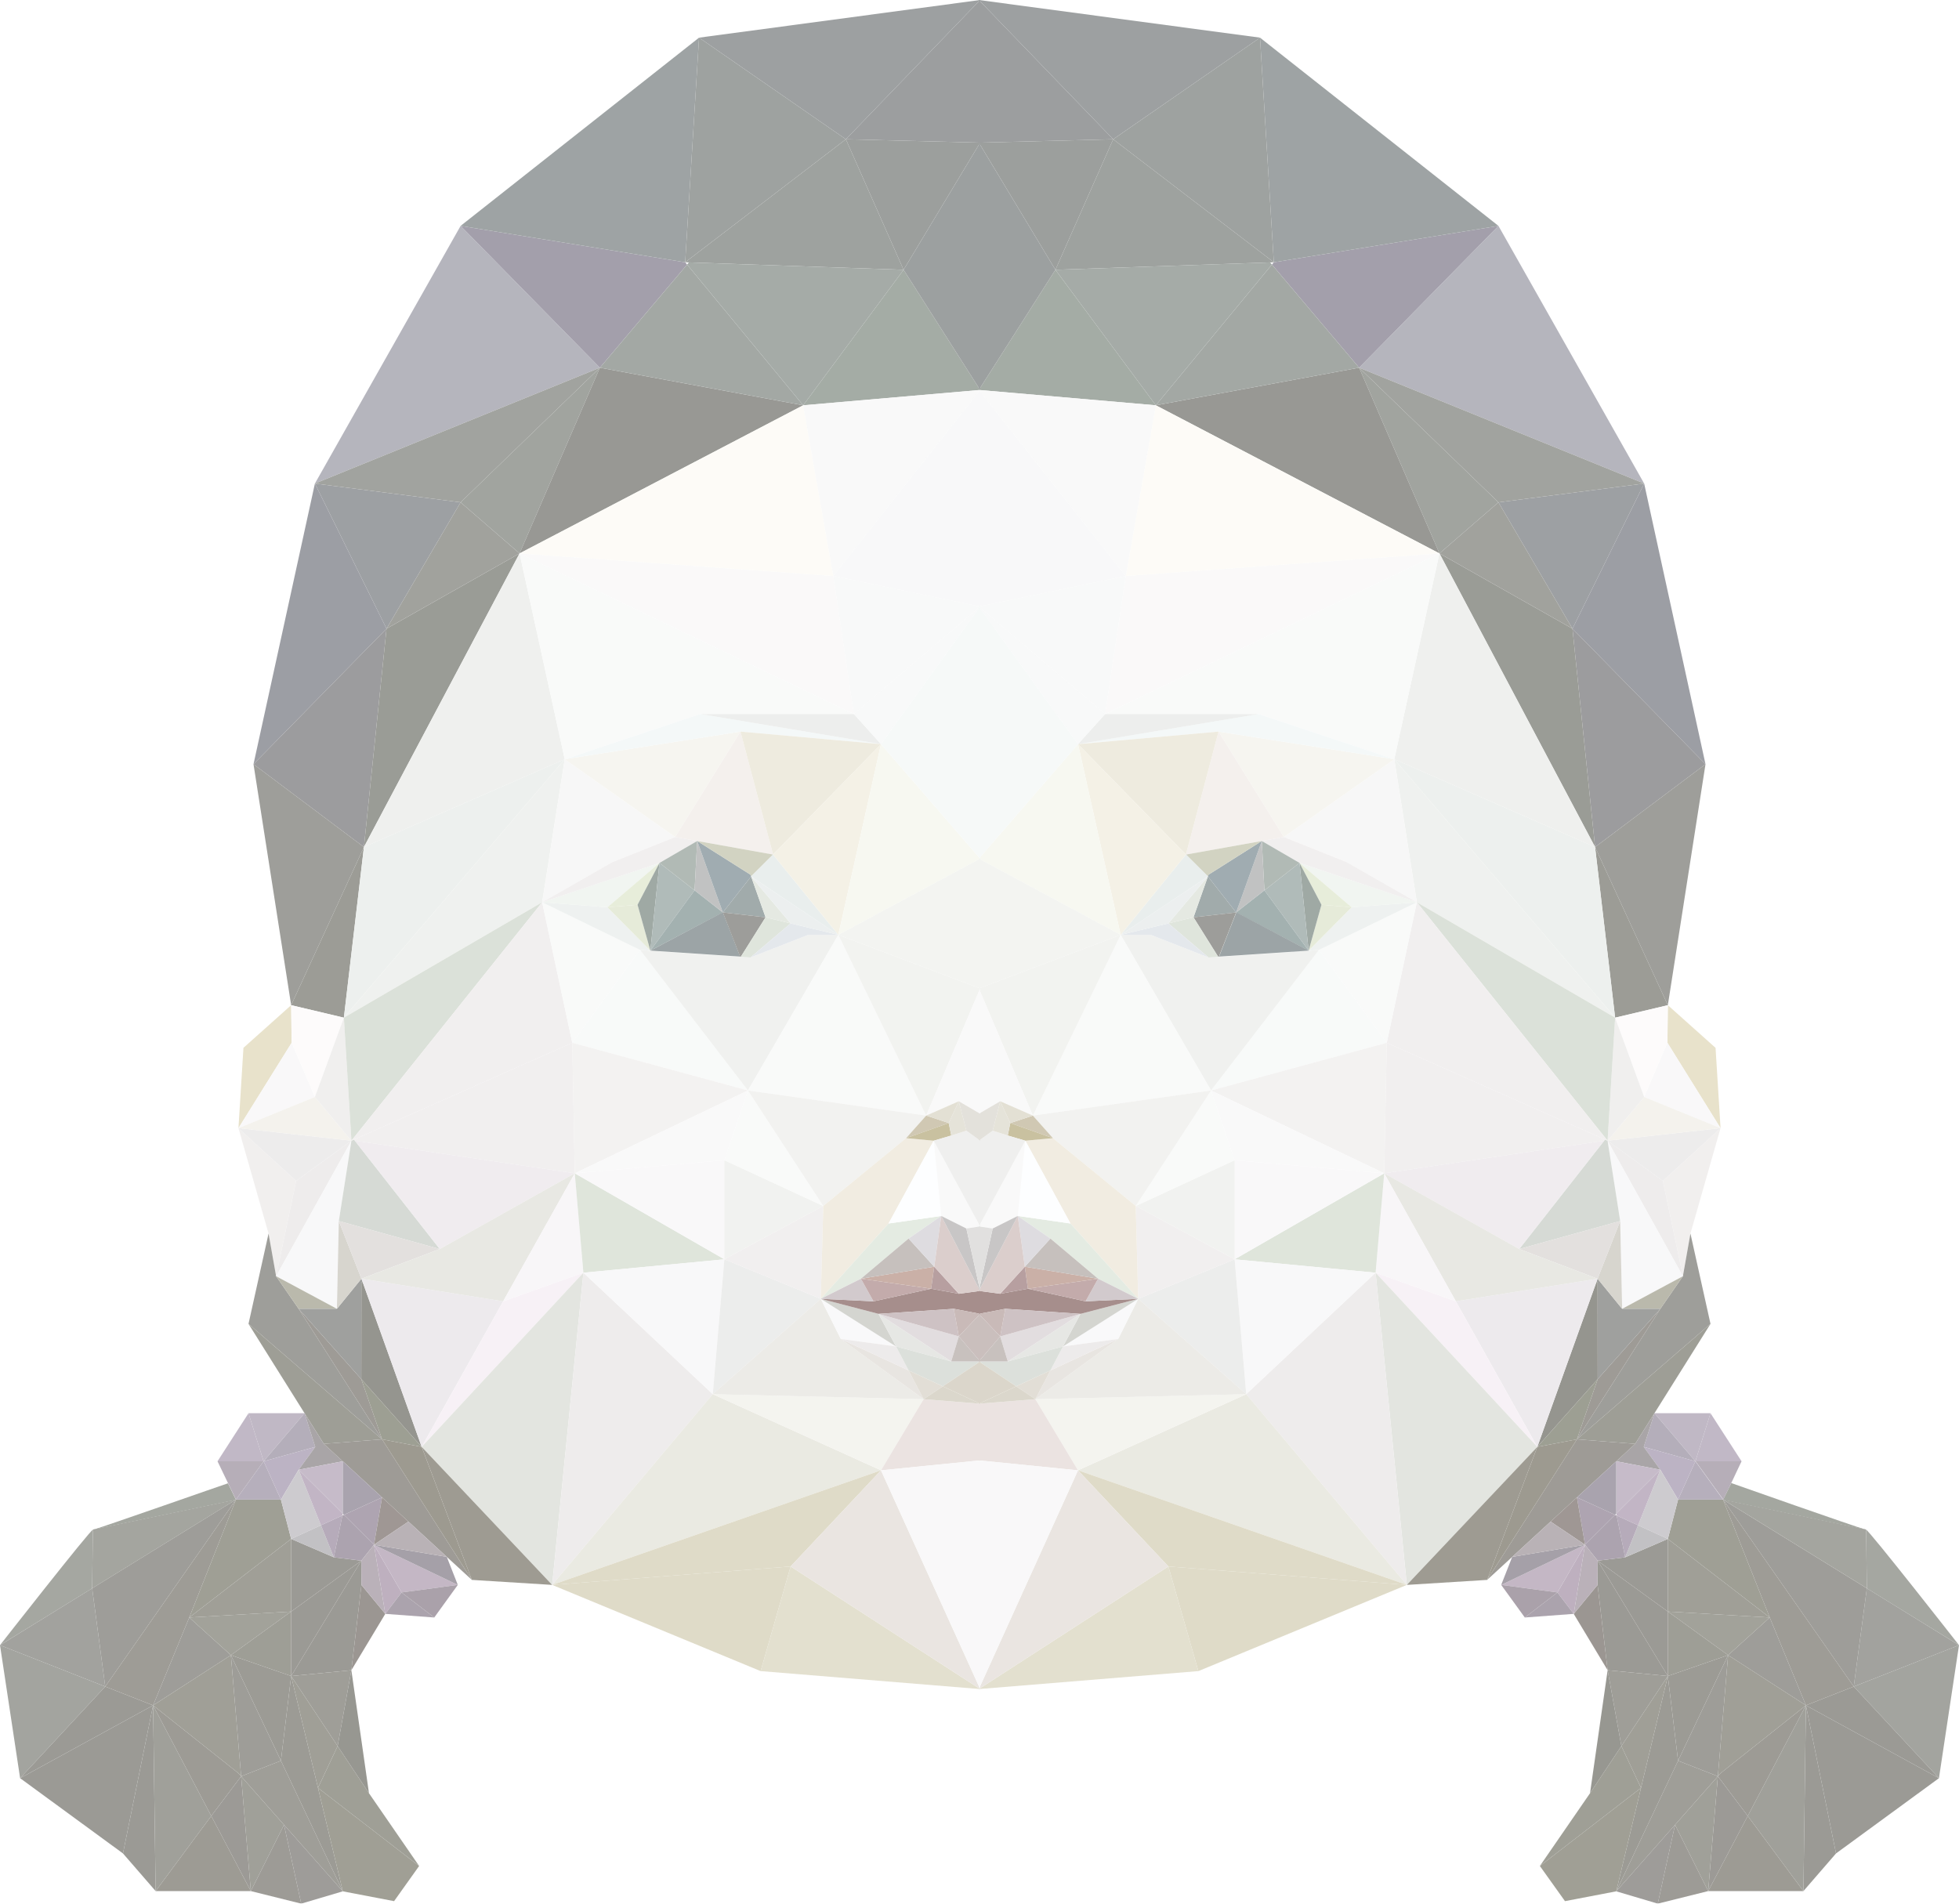 <svg xmlns="http://www.w3.org/2000/svg" viewBox="0 0 329.28 320"><defs><style>.cls-1{opacity:0.45;}.cls-2{fill:#33362b;}.cls-3{fill:#303128;}.cls-4{fill:#383b2f;}.cls-5{fill:#211f14;}.cls-6{fill:#211f15;}.cls-7{fill:#28261c;}.cls-8{fill:#36372a;}.cls-9{fill:#353b2c;}.cls-10{fill:#282316;}.cls-11{fill:#212014;}.cls-12{fill:#2c2d1f;}.cls-13{fill:#252115;}.cls-14{fill:#2c2a18;}.cls-15{fill:#262212;}.cls-16{fill:#2a2a15;}.cls-17{fill:#30301e;}.cls-18{fill:#2c2b19;}.cls-19{fill:#241f16;}.cls-20{fill:#766181;}.cls-21{fill:#5d4c62;}.cls-22{fill:#28261b;}.cls-23{fill:#242215;}.cls-24{fill:#292717;}.cls-25{fill:#5e4d6b;}.cls-26{fill:#ccbe8b;}.cls-27{fill:#f1f0f1;}.cls-28{fill:#e1dcda;}.cls-29{fill:#d6d4d5;}.cls-30{fill:#e6e2d8;}.cls-31{fill:#2a271b;}.cls-32{fill:#2d2c1c;}.cls-33{fill:#28271e;}.cls-34{fill:#282817;}.cls-35{fill:#73627e;}.cls-36{fill:#252117;}.cls-37{fill:#242735;}.cls-38{fill:#232327;}.cls-39{fill:#27271f;}.cls-40{fill:#594c66;}.cls-41{fill:#6a567c;}.cls-42{fill:#d9d5d5;}.cls-43{fill:#efeff1;}.cls-44{fill:#666346;}.cls-45{fill:#918b95;}.cls-46{fill:#27231c;}.cls-47{fill:#221e13;}.cls-48{fill:#232416;}.cls-49{fill:#faf7f7;}.cls-50{fill:#2a281b;}.cls-51{fill:#78767c;}.cls-52{fill:#282117;}.cls-53{fill:#2a2c29;}.cls-54{fill:#40383b;}.cls-55{fill:#775c7e;}.cls-56{fill:#806987;}.cls-57{fill:#5b5a6d;}.cls-58{fill:#262c34;}.cls-59{fill:#dddbda;}.cls-60{fill:#2f332a;}.cls-61{fill:#2c2b14;}.cls-62{fill:#2a2a17;}.cls-63{fill:#5d4567;}.cls-64{fill:#46324d;}.cls-65{fill:#a6a193;}.cls-66{fill:#19180c;}.cls-67{fill:#a3aea2;}.cls-68{fill:#c0bab6;}.cls-69{fill:#40334b;}.cls-70{fill:#d8deda;}.cls-71{fill:#dce1db;}.cls-72{fill:#b0bcaa;}.cls-73{fill:#4b3653;}.cls-74{fill:#22170d;}.cls-75{fill:#e0dbdc;}.cls-76{fill:#ddd5db;}.cls-77{fill:#151307;}.cls-78{fill:#665363;}.cls-79{fill:#262a10;}.cls-80{fill:#d6d0d7;}.cls-81{fill:#ccccc2;}.cls-82{fill:#202317;}.cls-83{fill:#dbded9;}.cls-84{fill:#2a1911;}.cls-85{fill:#6f5072;}.cls-86{fill:#7c5f7f;}.cls-87{fill:#372c3d;}.cls-88{fill:#64555d;}.cls-89{fill:#261f08;}.cls-90{fill:#443449;}.cls-91{fill:#2e3026;}.cls-92{fill:#422e42;}.cls-93{fill:#eee1eb;}.cls-94{fill:#c1c6ba;}.cls-95{fill:#29220e;}.cls-96{fill:#322b45;}.cls-97{fill:#283435;}.cls-98{fill:#2f352b;}.cls-99{fill:#f0eaf0;}.cls-100{fill:#1a1b12;}.cls-101{fill:#f1f3f2;}.cls-102{fill:#f3f2f2;}.cls-103{fill:#faf7ee;}.cls-104{fill:#eeeeed;}.cls-105{fill:#d9e1dd;}.cls-106{fill:#dfe8df;}.cls-107{fill:#d1d0be;}.cls-108{fill:#b8af84;}.cls-109{fill:#ebe9de;}.cls-110{fill:#e7f0f0;}.cls-111{fill:#f0f3f2;}.cls-112{fill:#e4e2df;}.cls-113{fill:#b7c5b0;}.cls-114{fill:#f2f0f2;}.cls-115{fill:#f2f1f2;}.cls-116{fill:#f0eff1;}.cls-117{fill:#343e36;}.cls-118{fill:#c8d2aa;}.cls-119{fill:#cad7ad;}.cls-120{fill:#2a4136;}.cls-121{fill:#dee1dc;}.cls-122{fill:#4f6864;}.cls-123{fill:#325150;}.cls-124{fill:#243639;}.cls-125{fill:#53665b;}.cls-126{fill:#e7ddd8;}.cls-127{fill:#28302c;}.cls-128{fill:#29312b;}.cls-129{fill:#37453c;}.cls-130{fill:#757777;}.cls-131{fill:#2c4752;}.cls-132{fill:#9b9d78;}.cls-133{fill:#252d2f;}.cls-134{fill:#d6d9d6;}.cls-135{fill:#d5d6d4;}.cls-136{fill:#e7e6dc;}.cls-137{fill:#d4d2c9;}.cls-138{fill:#2f4445;}.cls-139{fill:#25261e;}.cls-140{fill:#e1e3dd;}.cls-141{fill:#dad3b9;}.cls-142{fill:#b9c5b2;}.cls-143{fill:#f2f3f2;}.cls-144{fill:#e2e2dd;}.cls-145{fill:#c4cbd5;}.cls-146{fill:#cfdad8;}.cls-147{fill:#c5cfbf;}.cls-148{fill:#d4dcdc;}.cls-149{fill:#c1ba95;}.cls-150{fill:#e6e0c8;}.cls-151{fill:#d0c6bc;}.cls-152{fill:#364638;}.cls-153{fill:#f1f1f1;}.cls-154{fill:#dfd5bd;}.cls-155{fill:#c4d3bf;}.cls-156{fill:#f1f2f3;}.cls-157{fill:#a0a197;}.cls-158{fill:#390500;}.cls-159{fill:#9b8a91;}.cls-160{fill:#eff0f1;}.cls-161{fill:#f0f1f1;}.cls-162{fill:#edefe0;}.cls-163{fill:#e3e4de;}.cls-164{fill:#e4e7e0;}.cls-165{fill:#cdc5bc;}.cls-166{fill:#d8d2d2;}.cls-167{fill:#23282b;}.cls-168{fill:#242b26;}.cls-169{fill:#eff1f1;}.cls-170{fill:#794544;}.cls-171{fill:#894f3c;}.cls-172{fill:#80736c;}.cls-173{fill:#c8cac4;}.cls-174{fill:#bfb4b8;}.cls-175{fill:#93787c;}.cls-176{fill:#ebf1f0;}.cls-177{fill:#d2c2bc;}.cls-178{fill:#fbfcff;}.cls-179{fill:#b2bbaf;}.cls-180{fill:#242c2c;}.cls-181{fill:#968656;}.cls-182{fill:#88752d;}.cls-183{fill:#b5b2bb;}.cls-184{fill:#beb6a4;}.cls-185{fill:#b0a78d;}.cls-186{fill:#c0baa0;}.cls-187{fill:#5f2a2c;}.cls-188{fill:#f1f2f2;}.cls-189{fill:#dcdcd9;}.cls-190{fill:#b0928f;}.cls-191{fill:#858080;}.cls-192{fill:#b0a58b;}.cls-193{fill:#c6c0ab;}.cls-194{fill:#84756f;}.cls-195{fill:#886561;}.cls-196{fill:#c1bcaf;}.cls-197{fill:#8a706d;}.cls-198{fill:#bcbbb8;}</style></defs><g id="Layer_2" data-name="Layer 2"><g id="Layer_1-2" data-name="Layer 1"><g class="cls-1"><polygon class="cls-2" points="329.28 276.55 325.91 298.91 311.59 283.51 329.28 276.55"/><polygon class="cls-3" points="329.28 276.55 311.59 283.51 313.79 266.99 329.28 276.55"/><path class="cls-4" d="M329.28,276.55,313.79,267l-.12-9.85C314.09,257.14,329.28,276.55,329.28,276.55Z"/><polygon class="cls-5" points="311.59 283.51 325.91 298.91 303.55 286.67 311.59 283.51"/><polygon class="cls-6" points="325.91 298.91 308.61 311.56 303.55 286.67 325.91 298.91"/><polygon class="cls-7" points="313.79 266.99 311.59 283.51 289.62 252.08 313.79 266.99"/><path class="cls-8" d="M313.67,257.14l.12,9.85-24.17-14.91,23.95,5h0Z"/><path class="cls-8" d="M313.57,257.12l.1,0Z"/><path class="cls-9" d="M313.57,257.12l-23.95-5L291,249.3h0C291.31,249.42,311.86,256.65,313.57,257.12Z"/><polygon class="cls-10" points="289.62 252.08 311.59 283.51 303.55 286.67 297.47 271.9 289.62 252.08"/><polygon class="cls-11" points="303.55 286.67 308.61 311.56 303.13 317.89 303.55 286.67"/><polygon class="cls-7" points="297.47 271.9 303.55 286.67 290.47 278.23 297.47 271.9"/><polygon class="cls-12" points="303.55 286.67 303.13 317.89 293.77 305.26 303.55 286.67"/><polygon class="cls-13" points="303.55 286.67 293.77 305.26 288.75 298.59 289.2 298.08 303.55 286.67"/><polygon class="cls-14" points="303.55 286.67 289.2 298.08 288.75 298.59 290.47 278.23 303.55 286.67"/><polygon class="cls-15" points="293.77 305.26 303.13 317.89 287.12 317.89 293.77 305.26"/><polygon class="cls-16" points="289.62 252.08 297.47 271.9 280.34 258.69 282.06 252.08 289.62 252.08"/><polygon class="cls-17" points="297.47 271.9 290.47 278.23 280.35 270.9 297.47 271.9"/><polygon class="cls-18" points="297.47 271.9 280.35 270.9 280.34 270.9 280.34 258.69 297.47 271.9"/><polygon class="cls-19" points="288.75 298.59 293.77 305.26 287.12 317.89 288.75 298.59"/><polygon class="cls-20" points="287.51 237.56 292.73 245.64 284.97 245.64 287.51 237.56"/><path class="cls-21" d="M292.73,245.64,291,249.3h0l-1.34,2.78L285,245.64Z"/><polygon class="cls-22" points="290.47 278.23 288.75 298.59 282.06 295.98 290.47 278.23"/><polygon class="cls-23" points="290.47 278.23 282.06 295.98 282.06 295.98 280.34 281.74 290.47 278.23"/><polygon class="cls-24" points="290.47 278.23 280.34 281.74 280.34 270.9 280.35 270.9 290.47 278.23"/><polygon class="cls-25" points="284.97 245.64 289.62 252.08 282.06 252.08 284.97 245.64"/><polygon class="cls-26" points="288.36 176.14 289.2 189.64 280.27 175.29 280.34 168.97 288.36 176.14"/><polygon class="cls-27" points="280.27 175.29 289.2 189.64 276.36 184.4 280.27 175.29"/><polygon class="cls-28" points="289.2 189.64 284.14 207.36 282.87 214.53 279.5 198.5 289.2 189.64"/><polygon class="cls-29" points="289.2 189.64 279.5 198.5 270.22 191.75 289.2 189.64"/><polygon class="cls-30" points="289.2 189.64 270.22 191.75 276.36 184.4 289.2 189.64"/><polygon class="cls-31" points="288.75 298.59 281.55 306.75 271.67 317.93 282.06 295.98 288.75 298.59"/><polygon class="cls-32" points="281.55 306.75 288.75 298.59 287.12 317.89 281.55 306.75"/><polygon class="cls-33" points="284.14 207.36 287.51 222.54 265.06 241.95 265.06 241.95 279.08 220.01 282.87 214.53 284.14 207.36"/><polygon class="cls-34" points="287.51 222.54 278.09 237.56 278.09 237.56 274.85 242.71 265.06 241.95 287.51 222.54"/><polygon class="cls-35" points="287.51 237.56 284.97 245.64 278.09 237.56 278.09 237.56 287.51 237.56"/><polygon class="cls-36" points="281.55 306.75 287.12 317.89 278.65 320 281.55 306.75"/><polygon class="cls-37" points="276.36 81.28 286.67 128.46 264.31 105.68 276.36 81.28"/><polygon class="cls-38" points="264.31 105.68 286.67 128.46 268.11 142.39 264.31 105.68"/><polygon class="cls-39" points="286.67 128.46 280.34 168.97 268.11 142.39 286.67 128.46"/><polygon class="cls-40" points="278.09 237.56 284.97 245.64 276.29 243.22 278.09 237.56"/><polygon class="cls-41" points="284.97 245.64 282.06 252.08 279.08 247.06 276.29 243.22 284.97 245.64"/><polygon class="cls-42" points="279.5 198.5 282.87 214.53 270.21 191.75 270.22 191.75 279.5 198.5"/><polygon class="cls-43" points="270.21 191.75 282.87 214.53 272.66 220.01 272.33 205.25 270.21 191.75"/><polygon class="cls-44" points="282.87 214.53 279.08 220.01 272.66 220.01 282.87 214.53"/><polygon class="cls-23" points="282.06 295.98 271.67 317.93 275.83 300.54 280.34 281.74 282.06 295.98 282.06 295.98"/><polygon class="cls-45" points="279.08 247.06 282.06 252.08 280.34 258.69 275.33 256.4 279.08 247.06"/><polygon class="cls-46" points="271.67 317.93 281.55 306.75 278.65 320 271.67 317.93"/><polygon class="cls-47" points="280.34 270.9 280.34 281.74 268.55 262.35 280.34 270.9"/><polygon class="cls-47" points="280.34 258.69 280.34 270.9 268.55 262.35 273.17 261.78 280.34 258.69"/><polygon class="cls-48" points="268.11 142.39 280.34 168.97 271.48 171.07 268.11 142.39"/><polygon class="cls-49" points="280.34 168.97 280.27 175.29 276.36 184.4 271.48 171.07 280.34 168.97"/><polygon class="cls-47" points="268.55 262.35 280.34 281.74 270.22 280.76 268.53 266.42 268.55 262.35"/><polygon class="cls-14" points="280.34 281.74 275.83 300.54 272.53 293.51 280.34 281.74"/><polygon class="cls-50" points="280.34 281.74 272.53 293.51 270.22 280.76 280.34 281.74"/><polygon class="cls-51" points="280.34 258.69 273.17 261.78 275.33 256.4 280.34 258.69"/><polygon class="cls-52" points="279.08 220.01 265.06 241.95 268.55 231.83 268.55 231.83 279.08 220.01"/><polygon class="cls-53" points="279.08 220.01 268.55 231.83 268.53 215.57 268.34 215.5 268.53 214.95 272.66 220.01 279.08 220.01"/><polygon class="cls-54" points="276.29 243.22 279.08 247.06 271.67 245.64 274.85 242.71 278.09 237.56 276.29 243.22"/><polygon class="cls-55" points="279.08 247.06 275.33 256.4 271.73 254.75 271.67 254.44 279.08 247.06"/><polygon class="cls-56" points="279.08 247.06 271.67 254.44 271.67 245.64 279.08 247.06"/><polygon class="cls-57" points="251.87 37.97 276.36 81.28 228.45 61.81 251.87 37.97"/><polygon class="cls-58" points="276.36 81.28 264.31 105.68 251.87 84.44 276.36 81.28"/><polygon class="cls-59" points="271.48 171.07 276.36 184.4 270.22 191.75 270.21 191.75 271.48 171.07"/><polygon class="cls-60" points="276.36 81.28 251.87 84.44 228.45 61.81 276.36 81.28"/><polygon class="cls-61" points="275.83 300.54 271.67 317.93 263.05 319.58 258.83 313.67 275.83 300.54"/><polygon class="cls-62" points="272.53 293.51 275.83 300.54 258.83 313.67 267.26 301.44 272.53 293.51"/><polygon class="cls-63" points="275.33 256.4 273.17 261.78 271.73 254.75 275.33 256.4"/><polygon class="cls-52" points="274.85 242.71 271.67 245.64 265.06 251.71 260.63 255.78 254.18 261.71 249.97 265.58 265.06 241.95 274.85 242.71"/><polygon class="cls-64" points="271.73 254.75 273.17 261.78 268.55 262.35 266.42 259.67 271.47 254.64 271.73 254.75"/><polygon class="cls-65" points="272.33 205.25 272.66 220.01 268.53 214.95 272.33 205.25"/><polygon class="cls-66" points="270.22 280.76 272.53 293.51 267.26 301.44 270.22 280.76"/><polygon class="cls-67" points="270.21 191.75 272.33 205.25 255.36 209.96 269.64 191.75 269.73 191.54 270.21 191.75"/><polygon class="cls-68" points="272.33 205.25 268.53 214.95 255.36 209.96 272.33 205.25"/><polygon class="cls-69" points="271.67 245.64 271.67 254.44 271.47 254.64 265.06 251.71 271.67 245.64"/><polygon class="cls-70" points="268.11 142.39 271.48 171.07 234.36 127.62 268.11 142.39"/><polygon class="cls-71" points="234.36 127.62 271.48 171.07 238.15 151.67 234.36 127.62"/><polygon class="cls-72" points="271.48 171.07 270.21 191.75 238.15 151.67 271.48 171.07"/><polygon class="cls-73" points="265.06 251.71 271.47 254.64 266.42 259.67 265.06 251.71"/><polygon class="cls-74" points="268.53 266.42 270.22 280.76 264.52 271.29 268.53 266.42"/><polygon class="cls-75" points="238.15 151.67 270.21 191.75 269.73 191.54 233.09 175.29 238.15 151.67"/><polygon class="cls-75" points="233.09 175.29 269.73 191.54 269.64 191.75 232.67 197.23 233.09 175.29"/><polygon class="cls-76" points="269.64 191.75 255.36 209.96 232.67 197.23 269.64 191.75"/><polygon class="cls-77" points="268.55 231.83 268.55 231.83 258.4 243.22 268.34 215.5 268.53 215.57 268.55 231.83"/><polygon class="cls-78" points="266.42 259.67 268.55 262.35 268.53 266.42 264.52 271.29 266.42 259.67"/><polygon class="cls-79" points="268.55 231.83 265.06 241.95 265.06 241.95 258.4 243.22 268.55 231.83"/><polygon class="cls-80" points="268.53 214.95 268.34 215.5 258.4 243.22 244.71 218.75 268.53 214.95"/><polygon class="cls-81" points="268.53 214.95 244.71 218.75 232.67 197.23 255.36 209.96 268.53 214.95"/><polygon class="cls-82" points="264.31 105.68 268.11 142.39 241.95 93.03 264.31 105.68"/><polygon class="cls-83" points="241.95 93.03 268.11 142.39 234.36 127.62 241.95 93.03"/><polygon class="cls-84" points="265.06 251.71 266.42 259.67 260.63 255.78 265.06 251.71"/><polygon class="cls-85" points="266.42 259.67 264.52 271.29 261.78 267.69 266.42 259.67"/><polygon class="cls-86" points="266.42 259.67 261.78 267.69 252.33 266.42 266.42 259.67"/><polygon class="cls-87" points="266.42 259.67 252.33 266.42 254.18 261.71 266.42 259.67"/><polygon class="cls-88" points="266.42 259.67 254.18 261.71 260.63 255.78 266.42 259.67"/><polygon class="cls-89" points="265.06 241.95 249.97 265.58 258.4 243.22 265.06 241.95"/><polygon class="cls-90" points="261.78 267.69 264.52 271.29 256.3 271.9 261.78 267.69"/><polygon class="cls-91" points="251.87 84.44 264.31 105.68 241.95 93.03 251.87 84.44"/><polygon class="cls-92" points="261.78 267.69 256.3 271.9 252.33 266.42 261.78 267.69"/><polygon class="cls-93" points="244.71 218.75 258.4 243.22 231.22 213.94 244.71 218.75"/><polygon class="cls-94" points="231.22 213.94 258.4 243.22 236.47 266.42 231.22 213.94"/><polygon class="cls-95" points="258.4 243.22 249.97 265.58 236.47 266.42 258.4 243.22"/><polygon class="cls-96" points="251.87 37.97 228.45 61.81 213.79 44.47 214.11 44.09 251.87 37.97"/><polygon class="cls-97" points="251.87 37.97 214.11 44.09 211.79 6.33 251.87 37.97"/><polygon class="cls-98" points="251.87 84.44 241.95 93.03 228.45 61.81 251.87 84.44"/><polygon class="cls-99" points="232.67 197.23 244.71 218.75 231.22 213.94 232.67 197.23"/><polygon class="cls-100" points="228.45 61.81 241.95 93.03 194.28 68.13 228.45 61.81"/><polygon class="cls-101" points="241.95 93.03 234.36 127.62 211.57 120.03 185.76 120.03 241.95 93.03"/><polygon class="cls-102" points="241.95 93.03 185.76 120.03 189.22 96.82 241.95 93.03"/><polygon class="cls-103" points="241.95 93.03 189.22 96.82 194.28 68.13 241.95 93.03"/><polygon class="cls-104" points="234.36 127.62 238.15 151.67 226.34 144.92 215.79 140.7 234.36 127.62"/><polygon class="cls-101" points="238.15 151.67 233.09 175.29 221.7 159.68 238.15 151.67"/><polygon class="cls-105" points="238.15 151.67 221.7 159.68 219.96 159.8 227.19 152.51 238.15 151.67"/><polygon class="cls-106" points="238.15 151.67 227.19 152.51 218.43 145.05 238.15 151.67"/><polygon class="cls-75" points="238.15 151.67 218.43 145.05 212.09 141.37 215.79 140.7 226.34 144.92 238.15 151.67"/><polygon class="cls-42" points="231.22 213.94 236.47 266.42 209.47 234.36 231.22 213.94"/><polygon class="cls-107" points="209.47 234.36 236.47 266.42 181.2 247.16 209.47 234.36"/><polygon class="cls-108" points="236.47 266.42 201.43 280.91 196.39 263.32 236.47 266.42"/><polygon class="cls-108" points="236.47 266.42 196.39 263.32 181.2 247.16 236.47 266.42"/><polygon class="cls-109" points="234.36 127.62 215.79 140.7 204.82 122.98 234.36 127.62"/><polygon class="cls-110" points="234.36 127.62 204.82 122.98 181.2 125.09 211.57 120.03 234.36 127.62"/><polygon class="cls-111" points="221.7 159.68 233.09 175.29 203.56 183.31 221.7 159.68"/><polygon class="cls-112" points="233.09 175.29 232.67 197.23 203.56 183.31 233.09 175.29"/><polygon class="cls-113" points="232.67 197.23 231.22 213.94 207.52 211.69 232.67 197.23"/><polygon class="cls-114" points="232.67 197.23 207.52 211.69 207.52 195.03 232.67 197.23"/><polygon class="cls-115" points="232.67 197.23 207.52 195.03 203.56 183.31 232.67 197.23"/><polygon class="cls-116" points="231.22 213.94 209.47 234.36 207.52 211.69 231.22 213.94"/><polygon class="cls-117" points="213.79 44.47 228.45 61.81 194.28 68.13 213.79 44.47"/><polygon class="cls-118" points="227.19 152.51 219.96 159.8 222.12 152.09 227.19 152.51"/><polygon class="cls-119" points="227.19 152.51 222.12 152.09 218.43 145.05 227.19 152.51"/><polygon class="cls-120" points="218.43 145.05 222.12 152.09 219.96 159.8 218.43 145.05"/><path class="cls-121" d="M221.7,159.68l-18.14,23.63-15.19-26.16h5.06l9.71,3.8,1.62-.11.07.11a1.26,1.26,0,0,1,0-.12l15.09-1Z"/><polygon class="cls-122" points="218.43 145.05 219.96 159.8 212.53 149.66 218.43 145.05"/><polygon class="cls-123" points="212.53 149.66 219.96 159.8 207.78 153.38 212.53 149.66"/><path class="cls-124" d="M220,159.8l-15.09,1c.37-1,2.9-7.45,2.91-7.45Z"/><polygon class="cls-125" points="218.43 145.05 212.53 149.66 212.09 141.37 218.43 145.05"/><polygon class="cls-126" points="204.82 122.98 215.79 140.7 212.09 141.37 199.34 143.65 204.82 122.98"/><polygon class="cls-127" points="211.79 6.33 214.11 44.09 187.11 23.41 211.79 6.33"/><polygon class="cls-128" points="214.11 44.09 213.49 44.11 177.4 45.35 187.11 23.41 214.11 44.09"/><polygon class="cls-129" points="213.79 44.47 194.28 68.13 177.4 45.35 213.49 44.11 213.79 44.47"/><polygon class="cls-130" points="212.09 141.37 212.53 149.66 207.78 153.38 212.09 141.37"/><polygon class="cls-131" points="212.09 141.37 207.78 153.38 203.03 147.33 203.14 147.03 212.09 141.37"/><polygon class="cls-132" points="212.09 141.37 203.14 147.03 203.03 147.33 203.03 147.33 199.34 143.65 212.09 141.37"/><polygon class="cls-133" points="211.79 6.33 187.11 23.41 164.53 0 211.79 6.33"/><polygon class="cls-134" points="211.57 120.03 181.2 125.09 185.76 120.03 211.57 120.03"/><polygon class="cls-135" points="207.52 211.69 209.47 234.36 191.32 218.33 207.52 211.69"/><polygon class="cls-136" points="209.47 234.36 181.2 247.16 174.03 235.2 209.47 234.36"/><polygon class="cls-137" points="209.47 234.36 174.03 235.2 187.95 225.08 191.32 218.33 209.47 234.36"/><polygon class="cls-138" points="203.03 147.33 207.78 153.38 200.61 154.2 203.03 147.34 203.03 147.33"/><path class="cls-139" d="M200.61,154.2l7.17-.82s-2.54,6.49-2.91,7.45h-.11Z"/><polygon class="cls-140" points="207.52 195.03 207.52 211.69 190.9 202.72 207.52 195.03"/><polygon class="cls-101" points="203.56 183.31 207.52 195.03 190.9 202.72 203.56 183.31"/><polygon class="cls-75" points="207.52 211.69 191.32 218.33 190.9 202.72 207.52 211.69"/><polygon class="cls-141" points="204.82 122.98 199.34 143.65 181.2 125.09 204.82 122.98"/><polygon class="cls-142" points="204.76 160.84 203.14 160.95 196.39 155.22 200.61 154.2 204.76 160.84"/><polygon class="cls-143" points="188.37 157.15 203.56 183.31 173.61 187.53 188.37 157.15"/><polygon class="cls-144" points="203.56 183.31 190.9 202.72 176.98 191.32 173.61 187.53 203.56 183.31"/><polygon class="cls-145" points="203.14 160.95 193.43 157.15 188.37 157.15 196.39 155.22 203.14 160.95"/><polygon class="cls-146" points="199.34 143.65 203.03 147.33 203.03 147.34 188.37 157.15 199.34 143.65"/><polygon class="cls-147" points="203.03 147.34 200.61 154.2 196.39 155.22 203.03 147.34"/><polygon class="cls-148" points="203.03 147.34 196.39 155.22 188.37 157.15 203.03 147.34"/><polygon class="cls-149" points="196.39 263.32 201.43 280.91 164.53 283.93 196.39 263.32"/><polygon class="cls-150" points="181.2 125.09 199.34 143.65 188.37 157.15 181.2 125.09"/><polygon class="cls-151" points="181.2 247.16 196.39 263.32 164.53 283.93 181.2 247.16"/><polygon class="cls-152" points="177.4 45.35 194.28 68.13 164.53 65.55 177.4 45.35"/><polygon class="cls-153" points="194.28 68.13 189.22 96.82 164.53 65.55 194.28 68.13"/><polygon class="cls-154" points="190.9 202.72 191.32 218.33 179.93 205.67 172.34 191.75 176.98 191.32 190.9 202.72"/><polygon class="cls-155" points="179.93 205.67 191.32 218.33 184.57 214.95 176.56 208.2 171.07 204.4 179.93 205.67"/><polygon class="cls-156" points="191.32 218.33 187.95 225.08 178.67 226.34 191.32 218.33"/><polygon class="cls-157" points="191.32 218.33 178.67 226.34 181.62 220.86 191.32 218.33"/><polygon class="cls-158" points="191.32 218.33 181.62 220.86 168.97 220.01 164.53 220.86 164.53 217 168.12 217.48 172.77 216.63 182.47 218.75 191.32 218.33"/><polygon class="cls-159" points="191.32 218.33 182.47 218.75 184.57 214.95 191.32 218.33"/><polygon class="cls-160" points="164.53 65.55 189.22 96.82 164.53 101.96 164.53 65.55"/><polygon class="cls-161" points="189.22 96.82 185.76 120.03 164.53 101.96 189.22 96.82"/><polygon class="cls-162" points="181.2 125.09 188.37 157.15 164.53 144.33 181.2 125.09"/><polygon class="cls-163" points="188.37 157.15 173.61 187.53 164.53 166.16 188.37 157.15"/><polygon class="cls-164" points="188.37 157.15 164.53 166.16 164.53 144.33 188.37 157.15"/><polygon class="cls-165" points="187.95 225.08 174.03 235.2 176.56 230.37 187.95 225.08"/><polygon class="cls-166" points="187.95 225.08 176.56 230.37 178.67 226.34 187.95 225.08"/><polygon class="cls-167" points="164.53 0 187.11 23.41 164.53 23.98 164.53 0"/><polygon class="cls-168" points="187.11 23.41 177.4 45.35 164.53 23.98 187.11 23.41"/><polygon class="cls-169" points="185.76 120.03 181.2 125.09 164.53 101.96 185.76 120.03"/><polygon class="cls-170" points="184.57 214.95 182.47 218.75 172.77 216.63 184.57 214.95"/><polygon class="cls-171" points="184.57 214.95 172.77 216.63 172.26 212.93 184.57 214.95"/><polygon class="cls-172" points="184.57 214.95 172.26 212.93 176.56 208.2 184.57 214.95"/><polygon class="cls-173" points="181.62 220.86 178.67 226.34 169.39 228.85 181.62 220.86"/><polygon class="cls-174" points="181.62 220.86 169.39 228.85 168.12 224.65 181.62 220.86"/><polygon class="cls-175" points="181.62 220.86 168.12 224.65 168.97 220.01 181.62 220.86"/><polygon class="cls-176" points="164.53 101.96 181.2 125.09 164.53 144.33 164.53 101.96"/><polygon class="cls-177" points="174.03 235.2 181.2 247.16 165.16 245.55 164.53 245.55 164.53 235.96 174.03 235.2"/><polygon class="cls-27" points="181.2 247.16 164.53 283.93 164.53 245.55 165.16 245.55 181.2 247.16"/><polygon class="cls-178" points="172.34 191.75 179.93 205.67 171.07 204.4 172.34 191.75"/><polygon class="cls-179" points="178.67 226.34 176.56 230.37 170.8 233.04 164.53 228.85 169.39 228.85 178.67 226.34"/><polygon class="cls-180" points="164.53 23.98 177.4 45.35 164.53 65.55 164.53 23.98"/><polygon class="cls-181" points="173.61 187.53 176.98 191.32 169.81 188.79 173.61 187.53"/><polygon class="cls-182" points="176.98 191.32 172.34 191.75 169.39 190.88 169.81 188.79 176.98 191.32"/><polygon class="cls-183" points="176.56 208.2 172.26 212.93 171.07 204.4 176.56 208.2"/><polygon class="cls-184" points="176.56 230.37 174.03 235.2 170.8 233.04 176.56 230.37"/><polygon class="cls-185" points="174.03 235.2 164.53 235.96 170.8 233.04 174.03 235.2"/><polygon class="cls-115" points="164.53 166.16 173.61 187.53 168.12 185.12 164.53 187.22 164.53 166.16"/><polygon class="cls-186" points="173.61 187.53 169.81 188.79 168.12 185.12 173.61 187.53"/><polygon class="cls-187" points="172.26 212.93 172.77 216.63 168.12 217.48 172.26 212.93"/><polygon class="cls-188" points="172.34 191.75 171.07 204.4 166.86 206.51 164.53 206.16 172.34 191.75"/><polygon class="cls-189" points="172.34 191.75 164.53 206.16 164.53 191.75 166.86 190.06 169.39 190.88 172.34 191.75"/><polygon class="cls-190" points="171.07 204.4 172.26 212.93 168.12 217.48 164.53 217 171.07 204.4"/><polygon class="cls-191" points="171.07 204.4 164.53 217 166.86 206.51 171.07 204.4"/><polygon class="cls-192" points="170.8 233.04 164.53 235.96 164.53 228.85 170.8 233.04"/><polygon class="cls-193" points="168.12 185.12 169.81 188.79 169.39 190.88 166.86 190.06 168.12 185.12"/><polygon class="cls-194" points="168.12 224.65 169.39 228.85 164.53 228.85 168.12 224.65"/><polygon class="cls-195" points="168.97 220.01 168.12 224.65 164.53 220.86 168.97 220.01"/><polygon class="cls-196" points="168.12 185.12 166.86 190.06 164.53 191.75 164.53 187.22 168.12 185.12"/><polygon class="cls-197" points="164.53 220.86 168.12 224.65 164.53 228.85 164.53 220.86"/><polygon class="cls-198" points="166.86 206.51 164.53 217 164.53 206.16 166.86 206.51"/><polygon class="cls-2" points="0 276.55 3.38 298.91 17.69 283.51 0 276.55"/><polygon class="cls-3" points="0 276.55 17.69 283.51 15.49 266.99 0 276.55"/><path class="cls-4" d="M0,276.55,15.49,267l.12-9.85C15.19,257.14,0,276.55,0,276.55Z"/><polygon class="cls-5" points="17.69 283.51 3.38 298.91 25.73 286.67 17.69 283.51"/><polygon class="cls-6" points="3.38 298.91 20.67 311.56 25.73 286.67 3.38 298.91"/><polygon class="cls-7" points="15.49 266.99 17.69 283.51 39.66 252.08 15.49 266.99"/><path class="cls-8" d="M15.61,257.14,15.49,267l24.17-14.91-23.94,5h0Z"/><path class="cls-8" d="M15.71,257.12l-.1,0Z"/><path class="cls-9" d="M15.72,257.12l23.94-5-1.34-2.78h0C38,249.42,17.42,256.65,15.72,257.12Z"/><polygon class="cls-10" points="39.66 252.08 17.69 283.51 25.73 286.67 31.81 271.9 39.66 252.08"/><polygon class="cls-11" points="25.73 286.67 20.67 311.56 26.16 317.89 25.73 286.67"/><polygon class="cls-7" points="31.81 271.9 25.73 286.67 38.81 278.23 31.81 271.9"/><polygon class="cls-12" points="25.73 286.67 26.16 317.89 35.51 305.26 25.73 286.67"/><polygon class="cls-13" points="25.73 286.67 35.51 305.26 40.53 298.59 40.08 298.08 25.73 286.67"/><polygon class="cls-14" points="25.73 286.67 40.08 298.08 40.53 298.59 38.81 278.23 25.73 286.67"/><polygon class="cls-15" points="35.51 305.26 26.16 317.89 42.16 317.89 35.51 305.26"/><polygon class="cls-16" points="39.66 252.08 31.81 271.9 48.94 258.69 47.22 252.08 39.66 252.08"/><polygon class="cls-17" points="31.81 271.9 38.81 278.23 48.93 270.9 31.81 271.9"/><polygon class="cls-18" points="31.81 271.9 48.93 270.9 48.94 270.9 48.94 258.69 31.81 271.9"/><polygon class="cls-19" points="40.53 298.59 35.51 305.26 42.16 317.89 40.53 298.59"/><polygon class="cls-20" points="41.77 237.56 36.56 245.64 44.31 245.64 41.77 237.56"/><path class="cls-21" d="M36.56,245.64l1.76,3.66h0l1.34,2.78,4.65-6.44Z"/><polygon class="cls-22" points="38.81 278.23 40.53 298.59 47.22 295.98 38.81 278.23"/><polygon class="cls-23" points="38.81 278.23 47.22 295.98 47.22 295.98 48.94 281.74 38.81 278.23"/><polygon class="cls-24" points="38.81 278.23 48.94 281.74 48.94 270.9 48.93 270.9 38.81 278.23"/><polygon class="cls-25" points="44.31 245.64 39.66 252.08 47.22 252.08 44.31 245.64"/><polygon class="cls-26" points="40.92 176.14 40.08 189.64 49.02 175.29 48.94 168.97 40.92 176.14"/><polygon class="cls-27" points="49.02 175.29 40.08 189.64 52.93 184.4 49.02 175.29"/><polygon class="cls-28" points="40.08 189.64 45.14 207.36 46.41 214.53 49.78 198.5 40.08 189.64"/><polygon class="cls-29" points="40.08 189.64 49.78 198.5 59.06 191.75 40.08 189.64"/><polygon class="cls-30" points="40.08 189.64 59.06 191.75 52.93 184.4 40.08 189.64"/><polygon class="cls-31" points="40.53 298.59 47.74 306.75 57.62 317.93 47.22 295.98 40.53 298.59"/><polygon class="cls-32" points="47.74 306.75 40.53 298.59 42.16 317.89 47.74 306.75"/><polygon class="cls-33" points="45.14 207.36 41.77 222.54 64.22 241.95 64.22 241.95 50.2 220.01 46.41 214.53 45.14 207.36"/><polygon class="cls-34" points="41.77 222.54 51.19 237.56 51.19 237.56 54.43 242.71 64.22 241.95 41.77 222.54"/><polygon class="cls-35" points="41.77 237.56 44.31 245.64 51.19 237.56 51.19 237.56 41.77 237.56"/><polygon class="cls-36" points="47.74 306.75 42.16 317.89 50.63 320 47.74 306.75"/><polygon class="cls-37" points="52.93 81.28 42.61 128.46 64.97 105.68 52.93 81.28"/><polygon class="cls-38" points="64.97 105.68 42.61 128.46 61.17 142.39 64.97 105.68"/><polygon class="cls-39" points="42.61 128.46 48.94 168.97 61.17 142.39 42.61 128.46"/><polygon class="cls-40" points="51.19 237.56 44.31 245.64 52.99 243.22 51.19 237.56"/><polygon class="cls-41" points="44.31 245.64 47.22 252.08 50.2 247.06 52.99 243.22 44.31 245.64"/><polygon class="cls-42" points="49.78 198.5 46.41 214.53 59.07 191.75 59.06 191.75 49.78 198.5"/><polygon class="cls-43" points="59.07 191.75 46.41 214.53 56.63 220.01 56.95 205.25 59.07 191.75"/><polygon class="cls-44" points="46.41 214.53 50.2 220.01 56.63 220.01 46.41 214.53"/><polygon class="cls-23" points="47.22 295.98 57.62 317.93 53.45 300.54 48.94 281.74 47.22 295.98 47.22 295.98"/><polygon class="cls-45" points="50.2 247.06 47.22 252.08 48.94 258.69 53.95 256.4 50.2 247.06"/><polygon class="cls-46" points="57.62 317.93 47.74 306.75 50.63 320 57.62 317.93"/><polygon class="cls-47" points="48.94 270.9 48.94 281.74 60.73 262.35 48.94 270.9"/><polygon class="cls-47" points="48.94 258.69 48.94 270.9 60.73 262.35 56.11 261.78 48.94 258.69"/><polygon class="cls-48" points="61.17 142.39 48.94 168.97 57.8 171.07 61.17 142.39"/><polygon class="cls-49" points="48.94 168.97 49.02 175.29 52.93 184.4 57.8 171.07 48.94 168.97"/><polygon class="cls-47" points="60.73 262.35 48.94 281.74 59.06 280.76 60.75 266.42 60.73 262.35"/><polygon class="cls-14" points="48.94 281.74 53.45 300.54 56.75 293.51 48.94 281.74"/><polygon class="cls-50" points="48.94 281.74 56.75 293.51 59.06 280.76 48.94 281.74"/><polygon class="cls-51" points="48.94 258.69 56.11 261.78 53.95 256.4 48.94 258.69"/><polygon class="cls-52" points="50.2 220.01 64.22 241.95 60.73 231.83 60.73 231.83 50.2 220.01"/><polygon class="cls-53" points="50.2 220.01 60.73 231.83 60.75 215.57 60.95 215.5 60.75 214.95 56.63 220.01 50.2 220.01"/><polygon class="cls-54" points="52.99 243.22 50.2 247.06 57.62 245.64 54.43 242.71 51.19 237.56 52.99 243.22"/><polygon class="cls-55" points="50.2 247.06 53.95 256.4 57.55 254.75 57.62 254.44 50.2 247.06"/><polygon class="cls-56" points="50.2 247.06 57.62 254.44 57.62 245.64 50.2 247.06"/><polygon class="cls-57" points="77.42 37.97 52.93 81.28 100.83 61.81 77.42 37.97"/><polygon class="cls-58" points="52.93 81.28 64.97 105.68 77.42 84.44 52.93 81.28"/><polygon class="cls-59" points="57.8 171.07 52.93 184.4 59.06 191.75 59.07 191.75 57.8 171.07"/><polygon class="cls-60" points="52.93 81.28 77.42 84.44 100.83 61.81 52.93 81.28"/><polygon class="cls-61" points="53.45 300.54 57.62 317.93 66.24 319.58 70.45 313.67 53.45 300.54"/><polygon class="cls-62" points="56.75 293.51 53.45 300.54 70.45 313.67 62.02 301.44 56.75 293.51"/><polygon class="cls-63" points="53.95 256.4 56.11 261.78 57.55 254.75 53.95 256.4"/><polygon class="cls-52" points="54.43 242.71 57.62 245.64 64.22 251.71 68.65 255.78 75.1 261.71 79.31 265.58 64.22 241.95 54.43 242.71"/><polygon class="cls-64" points="57.55 254.75 56.11 261.78 60.73 262.35 62.86 259.67 57.81 254.64 57.55 254.75"/><polygon class="cls-65" points="56.95 205.25 56.63 220.01 60.75 214.95 56.95 205.25"/><polygon class="cls-66" points="59.06 280.76 56.75 293.51 62.02 301.44 59.06 280.76"/><polygon class="cls-67" points="59.07 191.75 56.95 205.25 73.92 209.96 59.64 191.75 59.55 191.54 59.07 191.75"/><polygon class="cls-68" points="56.95 205.25 60.75 214.95 73.92 209.96 56.95 205.25"/><polygon class="cls-69" points="57.62 245.64 57.62 254.44 57.81 254.64 64.22 251.71 57.62 245.64"/><polygon class="cls-70" points="61.17 142.39 57.8 171.07 94.92 127.62 61.17 142.39"/><polygon class="cls-71" points="94.92 127.62 57.8 171.07 91.13 151.67 94.92 127.62"/><polygon class="cls-72" points="57.8 171.07 59.07 191.75 91.13 151.67 57.8 171.07"/><polygon class="cls-73" points="64.22 251.71 57.81 254.64 62.86 259.67 64.22 251.71"/><polygon class="cls-74" points="60.75 266.42 59.06 280.76 64.76 271.29 60.75 266.42"/><polygon class="cls-75" points="91.13 151.67 59.07 191.75 59.55 191.54 96.19 175.29 91.13 151.67"/><polygon class="cls-75" points="96.19 175.29 59.55 191.54 59.64 191.75 96.61 197.23 96.19 175.29"/><polygon class="cls-76" points="59.64 191.75 73.92 209.96 96.61 197.23 59.64 191.75"/><polygon class="cls-77" points="60.73 231.83 60.73 231.83 70.88 243.22 60.95 215.5 60.75 215.57 60.73 231.83"/><polygon class="cls-78" points="62.86 259.67 60.73 262.35 60.75 266.42 64.76 271.29 62.86 259.67"/><polygon class="cls-79" points="60.73 231.83 64.22 241.95 64.22 241.95 70.88 243.22 60.73 231.83"/><polygon class="cls-80" points="60.75 214.95 60.95 215.5 70.88 243.22 84.57 218.75 60.75 214.95"/><polygon class="cls-81" points="60.75 214.95 84.57 218.75 96.61 197.23 73.92 209.96 60.75 214.95"/><polygon class="cls-82" points="64.97 105.68 61.17 142.39 87.33 93.03 64.97 105.68"/><polygon class="cls-83" points="87.33 93.03 61.17 142.39 94.92 127.62 87.33 93.03"/><polygon class="cls-84" points="64.22 251.71 62.86 259.67 68.65 255.78 64.22 251.71"/><polygon class="cls-85" points="62.86 259.67 64.76 271.29 67.5 267.69 62.86 259.67"/><polygon class="cls-86" points="62.86 259.67 67.5 267.69 76.95 266.42 62.86 259.67"/><polygon class="cls-87" points="62.86 259.67 76.95 266.42 75.1 261.71 62.86 259.67"/><polygon class="cls-88" points="62.86 259.67 75.1 261.71 68.65 255.78 62.86 259.67"/><polygon class="cls-89" points="64.22 241.95 79.31 265.58 70.88 243.22 64.22 241.95"/><polygon class="cls-90" points="67.5 267.69 64.76 271.29 72.99 271.9 67.5 267.69"/><polygon class="cls-91" points="77.42 84.44 64.97 105.68 87.33 93.03 77.42 84.44"/><polygon class="cls-92" points="67.5 267.69 72.99 271.9 76.95 266.42 67.5 267.69"/><polygon class="cls-93" points="84.57 218.75 70.88 243.22 98.06 213.94 84.57 218.75"/><polygon class="cls-94" points="98.06 213.94 70.88 243.22 92.81 266.42 98.06 213.94"/><polygon class="cls-95" points="70.88 243.22 79.31 265.58 92.81 266.42 70.88 243.22"/><polygon class="cls-96" points="77.42 37.97 100.83 61.81 115.49 44.47 115.17 44.09 77.42 37.97"/><polygon class="cls-97" points="77.42 37.97 115.17 44.09 117.5 6.33 77.42 37.97"/><polygon class="cls-98" points="77.42 84.44 87.33 93.03 100.83 61.81 77.42 84.44"/><polygon class="cls-99" points="96.61 197.23 84.57 218.75 98.06 213.94 96.61 197.23"/><polygon class="cls-100" points="100.83 61.81 87.33 93.03 135 68.13 100.83 61.81"/><polygon class="cls-101" points="87.33 93.03 94.92 127.62 117.71 120.03 143.52 120.03 87.33 93.03"/><polygon class="cls-102" points="87.33 93.03 143.52 120.03 140.07 96.82 87.33 93.03"/><polygon class="cls-103" points="87.33 93.03 140.07 96.82 135 68.13 87.33 93.03"/><polygon class="cls-104" points="94.92 127.62 91.13 151.67 102.94 144.92 113.49 140.7 94.92 127.62"/><polygon class="cls-101" points="91.13 151.67 96.19 175.29 107.58 159.68 91.13 151.67"/><polygon class="cls-105" points="91.13 151.67 107.58 159.68 109.32 159.8 102.1 152.51 91.13 151.67"/><polygon class="cls-106" points="91.13 151.67 102.1 152.51 110.85 145.05 91.13 151.67"/><polygon class="cls-75" points="91.13 151.67 110.85 145.05 117.19 141.37 113.49 140.7 102.94 144.92 91.13 151.67"/><polygon class="cls-42" points="98.06 213.94 92.81 266.42 119.81 234.36 98.06 213.94"/><polygon class="cls-107" points="119.81 234.36 92.81 266.42 148.08 247.16 119.81 234.36"/><polygon class="cls-108" points="92.81 266.42 127.85 280.91 132.89 263.32 92.81 266.42"/><polygon class="cls-108" points="92.81 266.42 132.89 263.32 148.08 247.16 92.81 266.42"/><polygon class="cls-109" points="94.92 127.62 113.49 140.7 124.46 122.98 94.92 127.62"/><polygon class="cls-110" points="94.92 127.62 124.46 122.98 148.08 125.09 117.71 120.03 94.92 127.62"/><polygon class="cls-111" points="107.58 159.68 96.19 175.29 125.72 183.31 107.58 159.68"/><polygon class="cls-112" points="96.19 175.29 96.61 197.23 125.72 183.31 96.19 175.29"/><polygon class="cls-113" points="96.61 197.23 98.06 213.94 121.76 211.69 96.61 197.23"/><polygon class="cls-114" points="96.61 197.23 121.76 211.69 121.76 195.03 96.61 197.23"/><polygon class="cls-115" points="96.61 197.23 121.76 195.03 125.72 183.31 96.61 197.23"/><polygon class="cls-116" points="98.06 213.94 119.81 234.36 121.76 211.69 98.06 213.94"/><polygon class="cls-117" points="115.49 44.47 100.83 61.81 135 68.13 115.49 44.47"/><polygon class="cls-118" points="102.1 152.51 109.32 159.8 107.16 152.09 102.1 152.51"/><polygon class="cls-119" points="102.1 152.51 107.16 152.09 110.85 145.05 102.1 152.51"/><polygon class="cls-120" points="110.85 145.05 107.16 152.09 109.32 159.8 110.85 145.05"/><path class="cls-121" d="M107.58,159.68l18.14,23.63,15.19-26.16h-5.06l-9.71,3.8-1.62-.11-.06.11,0-.12-15.09-1Z"/><polygon class="cls-122" points="110.85 145.05 109.32 159.8 116.75 149.66 110.85 145.05"/><polygon class="cls-123" points="116.75 149.66 109.32 159.8 121.5 153.38 116.75 149.66"/><path class="cls-124" d="M109.32,159.8l15.09,1c-.37-1-2.9-7.45-2.91-7.45Z"/><polygon class="cls-125" points="110.85 145.05 116.75 149.66 117.19 141.37 110.85 145.05"/><polygon class="cls-126" points="124.46 122.98 113.49 140.7 117.19 141.37 129.94 143.65 124.46 122.98"/><polygon class="cls-127" points="117.5 6.33 115.17 44.09 142.18 23.41 117.5 6.33"/><polygon class="cls-128" points="115.17 44.09 115.79 44.11 151.88 45.35 142.18 23.41 115.17 44.09"/><polygon class="cls-129" points="115.49 44.47 135 68.13 151.88 45.35 115.79 44.11 115.49 44.47"/><polygon class="cls-130" points="117.19 141.37 116.75 149.66 121.5 153.38 117.19 141.37"/><polygon class="cls-131" points="117.19 141.37 121.5 153.38 126.25 147.33 126.14 147.03 117.19 141.37"/><polygon class="cls-132" points="117.19 141.37 126.14 147.03 126.25 147.33 126.25 147.33 129.94 143.65 117.19 141.37"/><polygon class="cls-133" points="117.5 6.33 142.18 23.41 164.75 0 117.5 6.33"/><polygon class="cls-134" points="117.71 120.03 148.08 125.09 143.52 120.03 117.71 120.03"/><polygon class="cls-135" points="121.76 211.69 119.81 234.36 137.96 218.33 121.76 211.69"/><polygon class="cls-136" points="119.81 234.36 148.08 247.16 155.25 235.2 119.81 234.36"/><polygon class="cls-137" points="119.81 234.36 155.25 235.2 141.33 225.08 137.96 218.33 119.81 234.36"/><polygon class="cls-138" points="126.25 147.33 121.5 153.38 128.68 154.2 126.25 147.34 126.25 147.33"/><path class="cls-139" d="M128.68,154.2l-7.18-.82s2.54,6.49,2.91,7.45h.11Z"/><polygon class="cls-140" points="121.76 195.03 121.76 211.69 138.38 202.72 121.76 195.03"/><polygon class="cls-101" points="125.72 183.31 121.76 195.03 138.38 202.72 125.72 183.31"/><polygon class="cls-75" points="121.76 211.69 137.96 218.33 138.38 202.72 121.76 211.69"/><polygon class="cls-141" points="124.46 122.98 129.94 143.65 148.08 125.09 124.46 122.98"/><polygon class="cls-142" points="124.52 160.84 126.14 160.95 132.89 155.22 128.68 154.2 124.52 160.84"/><polygon class="cls-143" points="140.91 157.15 125.72 183.31 155.68 187.53 140.91 157.15"/><polygon class="cls-144" points="125.72 183.31 138.38 202.72 152.3 191.32 155.68 187.53 125.72 183.31"/><polygon class="cls-145" points="126.14 160.95 135.85 157.15 140.91 157.15 132.89 155.22 126.14 160.95"/><polygon class="cls-146" points="129.94 143.65 126.25 147.33 126.25 147.34 140.91 157.15 129.94 143.65"/><polygon class="cls-147" points="126.25 147.34 128.68 154.2 132.89 155.22 126.25 147.34"/><polygon class="cls-148" points="126.25 147.34 132.89 155.22 140.91 157.15 126.25 147.34"/><polygon class="cls-149" points="132.89 263.32 127.85 280.91 164.75 283.93 132.89 263.32"/><polygon class="cls-150" points="148.08 125.09 129.94 143.65 140.91 157.15 148.08 125.09"/><polygon class="cls-151" points="148.08 247.16 132.89 263.32 164.75 283.93 148.08 247.16"/><polygon class="cls-152" points="151.88 45.35 135 68.13 164.75 65.55 151.88 45.35"/><polygon class="cls-153" points="135 68.13 140.07 96.82 164.75 65.55 135 68.13"/><polygon class="cls-154" points="138.38 202.72 137.96 218.33 149.35 205.67 156.94 191.75 152.3 191.32 138.38 202.72"/><polygon class="cls-155" points="149.35 205.67 137.96 218.33 144.71 214.95 152.72 208.2 158.21 204.4 149.35 205.67"/><polygon class="cls-156" points="137.96 218.33 141.33 225.08 150.61 226.34 137.96 218.33"/><polygon class="cls-157" points="137.96 218.33 150.61 226.34 147.66 220.86 137.96 218.33"/><polygon class="cls-158" points="137.96 218.33 147.66 220.86 160.32 220.01 164.75 220.86 164.75 217 161.16 217.48 156.51 216.63 146.82 218.75 137.96 218.33"/><polygon class="cls-159" points="137.96 218.33 146.82 218.75 144.71 214.95 137.96 218.33"/><polygon class="cls-160" points="164.75 65.55 140.07 96.82 164.75 101.96 164.75 65.55"/><polygon class="cls-161" points="140.07 96.82 143.52 120.03 164.75 101.96 140.07 96.82"/><polygon class="cls-162" points="148.08 125.09 140.91 157.15 164.75 144.33 148.08 125.09"/><polygon class="cls-163" points="140.91 157.15 155.68 187.53 164.75 166.16 140.91 157.15"/><polygon class="cls-164" points="140.91 157.15 164.75 166.16 164.75 144.33 140.91 157.15"/><polygon class="cls-165" points="141.33 225.08 155.25 235.2 152.72 230.37 141.33 225.08"/><polygon class="cls-166" points="141.33 225.08 152.72 230.37 150.61 226.34 141.33 225.08"/><polygon class="cls-167" points="164.75 0 142.18 23.41 164.75 23.98 164.75 0"/><polygon class="cls-168" points="142.18 23.41 151.88 45.35 164.75 23.98 142.18 23.41"/><polygon class="cls-169" points="143.52 120.03 148.08 125.09 164.75 101.96 143.52 120.03"/><polygon class="cls-170" points="144.71 214.95 146.82 218.75 156.51 216.63 144.71 214.95"/><polygon class="cls-171" points="144.71 214.95 156.51 216.63 157.03 212.93 144.71 214.95"/><polygon class="cls-172" points="144.71 214.95 157.03 212.93 152.72 208.2 144.71 214.95"/><polygon class="cls-173" points="147.66 220.86 150.61 226.34 159.89 228.85 147.66 220.86"/><polygon class="cls-174" points="147.66 220.86 159.89 228.85 161.16 224.65 147.66 220.86"/><polygon class="cls-175" points="147.66 220.86 161.16 224.65 160.32 220.01 147.66 220.86"/><polygon class="cls-176" points="164.75 101.96 148.08 125.09 164.75 144.33 164.75 101.96"/><polygon class="cls-177" points="155.25 235.2 148.08 247.16 164.13 245.55 164.75 245.55 164.75 235.96 155.25 235.2"/><polygon class="cls-27" points="148.08 247.16 164.75 283.93 164.75 245.55 164.13 245.55 148.08 247.16"/><polygon class="cls-178" points="156.94 191.75 149.35 205.67 158.21 204.4 156.94 191.75"/><polygon class="cls-179" points="150.61 226.34 152.72 230.37 158.48 233.04 164.75 228.85 159.89 228.85 150.61 226.34"/><polygon class="cls-180" points="164.75 23.98 151.88 45.35 164.75 65.55 164.75 23.98"/><polygon class="cls-181" points="155.68 187.53 152.3 191.32 159.47 188.79 155.68 187.53"/><polygon class="cls-182" points="152.3 191.32 156.94 191.75 159.89 190.88 159.47 188.79 152.3 191.32"/><polygon class="cls-183" points="152.72 208.2 157.03 212.93 158.21 204.4 152.72 208.2"/><polygon class="cls-184" points="152.72 230.37 155.25 235.2 158.48 233.04 152.72 230.37"/><polygon class="cls-185" points="155.25 235.2 164.75 235.96 158.48 233.04 155.25 235.2"/><polygon class="cls-115" points="164.75 166.16 155.68 187.53 161.16 185.12 164.75 187.22 164.75 166.16"/><polygon class="cls-186" points="155.68 187.53 159.47 188.79 161.16 185.12 155.68 187.53"/><polygon class="cls-187" points="157.03 212.93 156.51 216.63 161.16 217.48 157.03 212.93"/><polygon class="cls-188" points="156.94 191.75 158.21 204.4 162.43 206.51 164.75 206.16 156.94 191.75"/><polygon class="cls-189" points="156.94 191.75 164.75 206.16 164.75 191.75 162.43 190.06 159.89 190.88 156.94 191.75"/><polygon class="cls-190" points="158.21 204.4 157.03 212.93 161.16 217.48 164.75 217 158.21 204.4"/><polygon class="cls-191" points="158.21 204.4 164.75 217 162.43 206.51 158.21 204.4"/><polygon class="cls-192" points="158.48 233.04 164.75 235.96 164.75 228.85 158.48 233.04"/><polygon class="cls-193" points="161.16 185.12 159.47 188.79 159.89 190.88 162.43 190.06 161.16 185.12"/><polygon class="cls-194" points="161.16 224.65 159.89 228.85 164.75 228.85 161.16 224.65"/><polygon class="cls-195" points="160.32 220.01 161.16 224.65 164.75 220.86 160.32 220.01"/><polygon class="cls-196" points="161.16 185.12 162.43 190.06 164.75 191.75 164.75 187.22 161.16 185.12"/><polygon class="cls-197" points="164.75 220.86 161.16 224.65 164.75 228.85 164.75 220.86"/><polygon class="cls-198" points="162.43 206.51 164.75 217 164.75 206.16 162.43 206.51"/></g></g></g></svg>